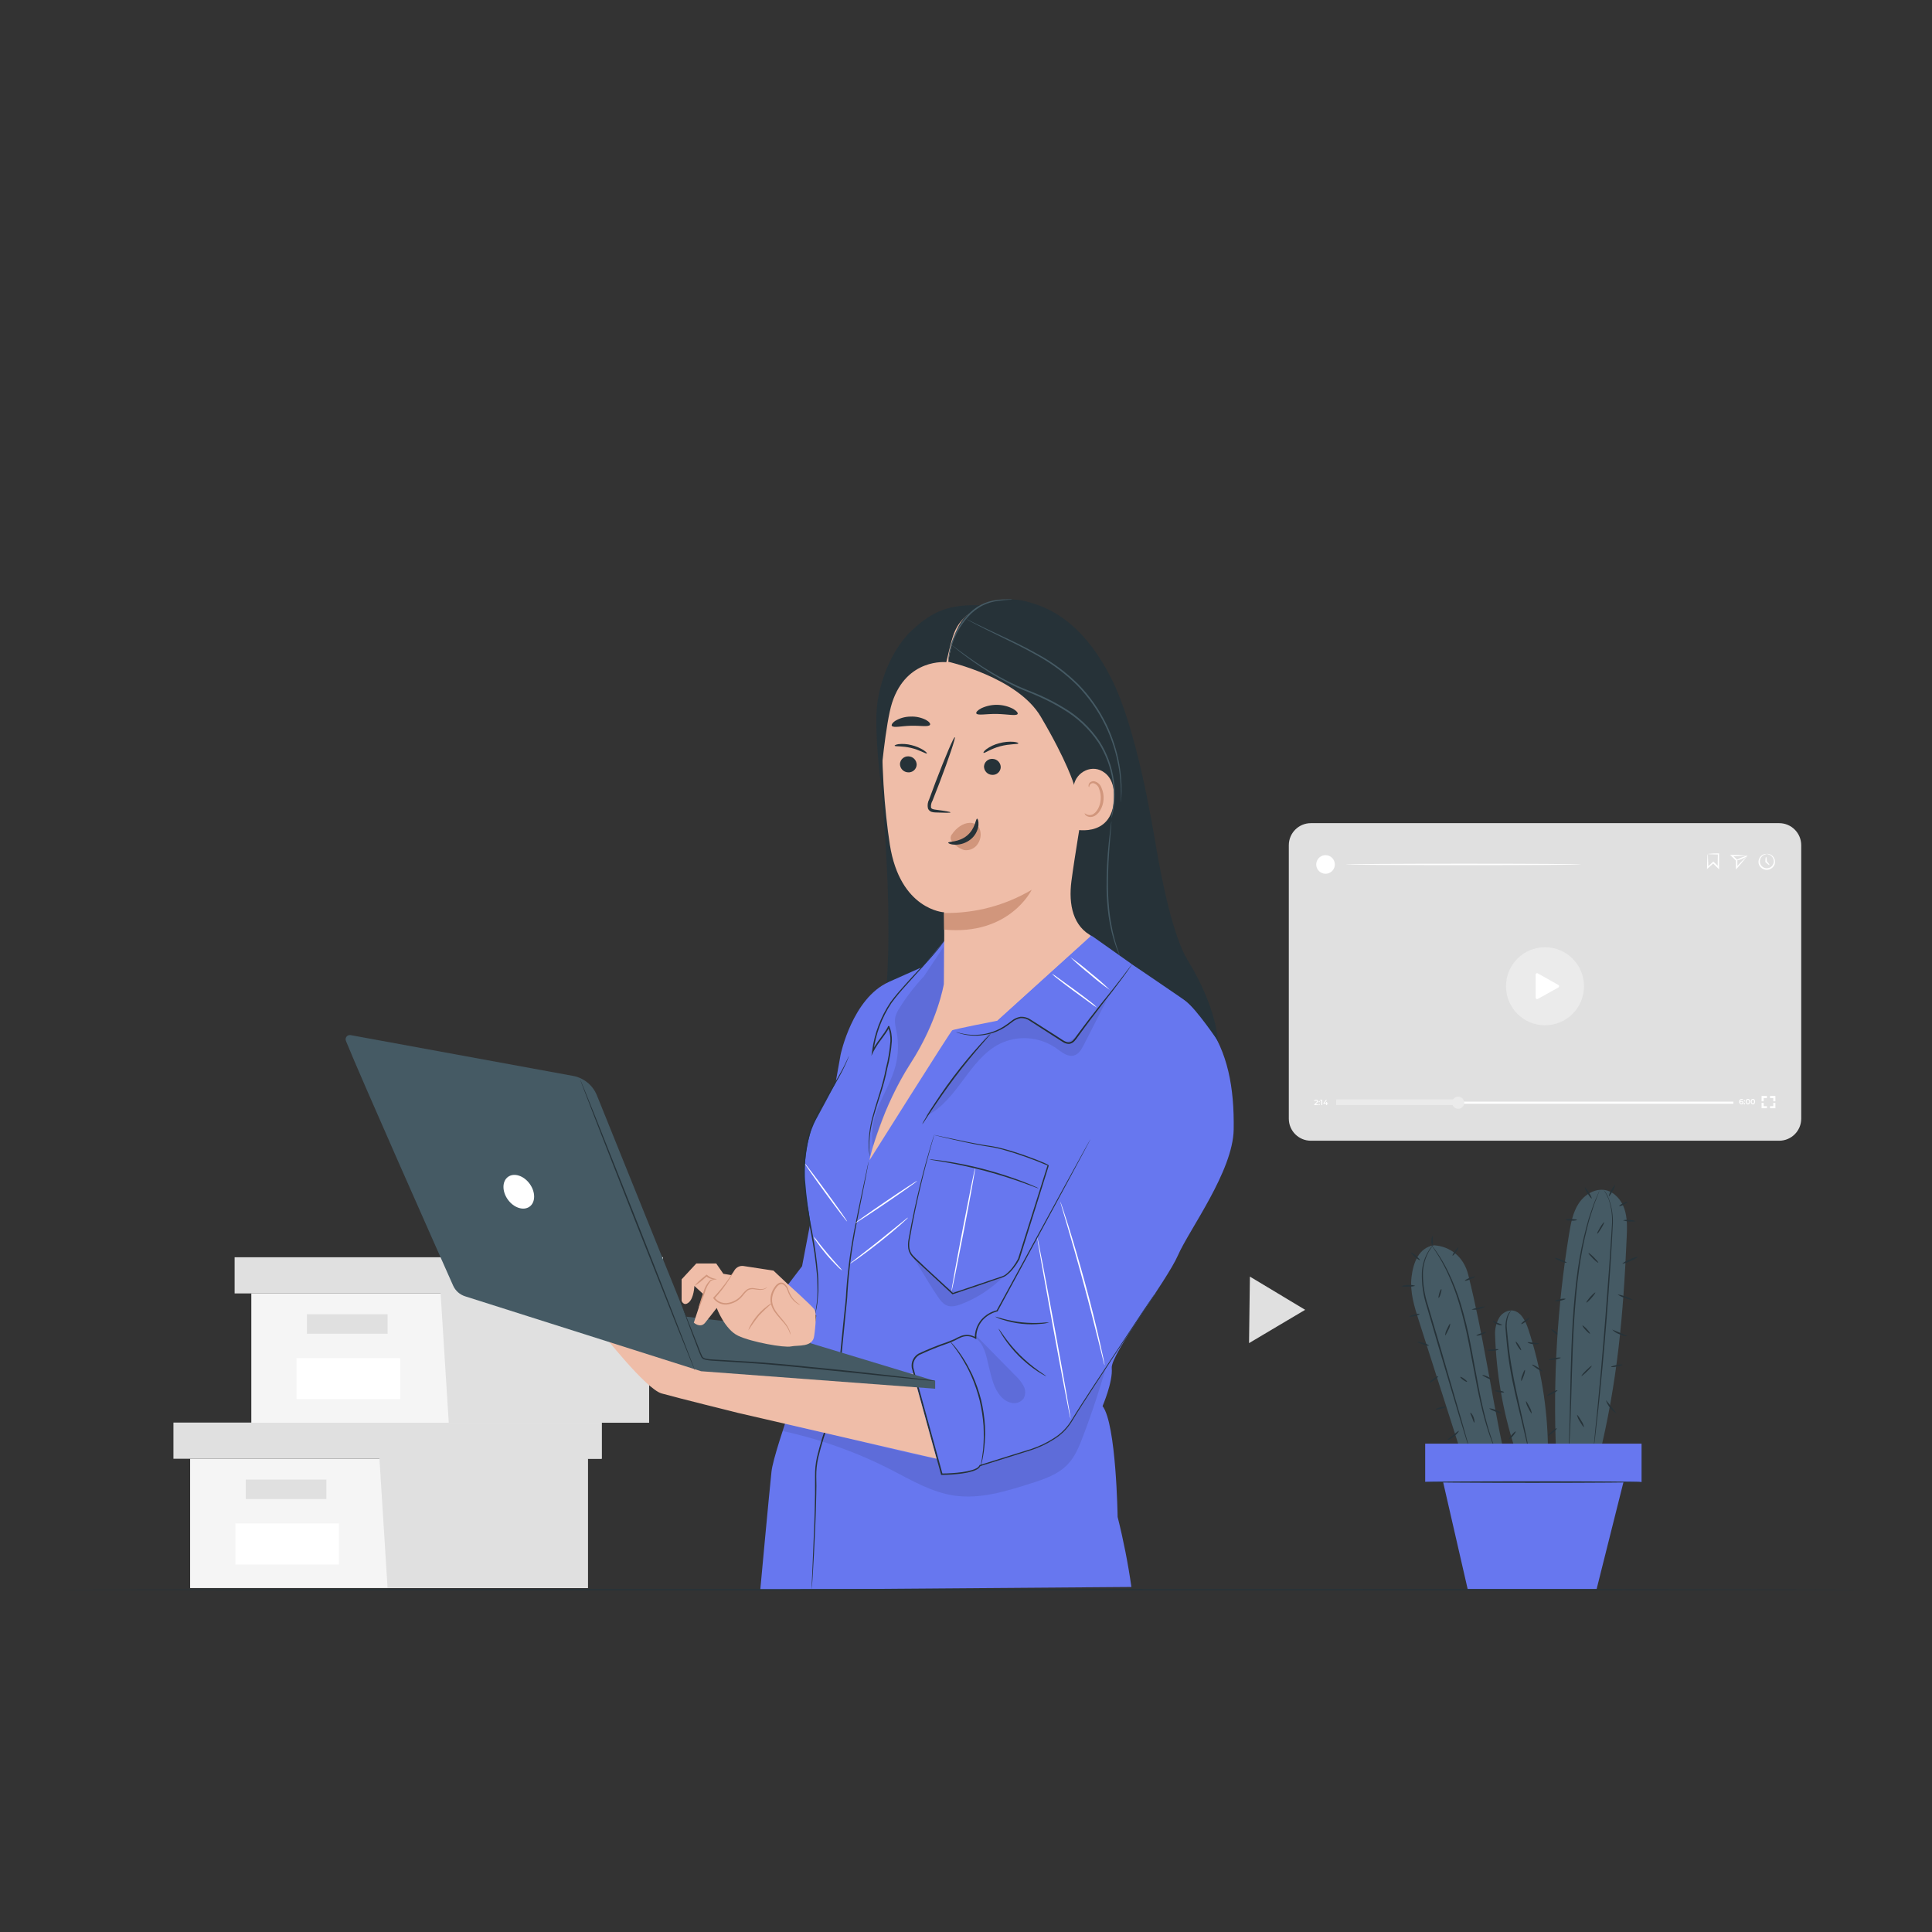 <svg width="240" height="240" viewBox="0 0 240 240" fill="none" xmlns="http://www.w3.org/2000/svg">
<rect x="0" y="0" width="240" height="240" fill="#333333" stroke="none"/>
<g clip-path="url(#clip0)">
<path d="M158.699 160.646L162.133 162.71L158.646 164.777L155.16 166.848L155.212 162.717L155.267 158.586L158.699 160.646Z" fill="#E0E0E0"/>
<path d="M23.619 181.21V197.273H47.109H73.021V181.21H23.619Z" fill="#F5F5F5"/>
<path d="M21.545 176.717V181.21H74.747V176.717H47.109H21.545Z" fill="#E0E0E0"/>
<path d="M48.146 197.273H73.021V181.21H74.747V176.717H47.109V180.792L48.146 197.273Z" fill="#E0E0E0"/>
<path d="M40.546 183.799H30.527V186.217H40.546V183.799Z" fill="#E0E0E0"/>
<path d="M42.105 189.242H29.239V194.347H42.105V189.242Z" fill="white"/>
<path d="M31.219 160.674V176.738H54.709H80.621V160.674H31.219Z" fill="#F5F5F5"/>
<path d="M29.145 156.182V160.674H82.347V156.182H54.709H29.145Z" fill="#E0E0E0"/>
<path d="M55.746 176.738H80.621V160.674H82.347V156.182H54.709V160.26L55.746 176.738Z" fill="#E0E0E0"/>
<path d="M48.146 163.263H38.127V165.682H48.146V163.263Z" fill="#E0E0E0"/>
<path d="M49.705 168.706H36.84V173.811H49.705V168.706Z" fill="white"/>
<path d="M221.015 102.255H162.84C161.327 102.255 160.101 103.482 160.101 104.994V138.966C160.101 140.479 161.327 141.705 162.84 141.705H221.015C222.528 141.705 223.754 140.479 223.754 138.966V104.994C223.754 103.482 222.528 102.255 221.015 102.255Z" fill="#E0E0E0"/>
<path d="M191.926 127.364C194.603 127.364 196.773 125.193 196.773 122.516C196.773 119.839 194.603 117.668 191.926 117.668C189.248 117.668 187.078 119.839 187.078 122.516C187.078 125.193 189.248 127.364 191.926 127.364Z" fill="#EBEBEB"/>
<path d="M190.76 123.932V121.072C190.76 121.04 190.768 121.009 190.784 120.981C190.8 120.954 190.823 120.931 190.851 120.915C190.878 120.899 190.909 120.891 190.941 120.891C190.973 120.891 191.004 120.899 191.031 120.915L193.586 122.356C193.614 122.372 193.638 122.395 193.654 122.422C193.67 122.45 193.679 122.482 193.679 122.514C193.679 122.547 193.67 122.578 193.654 122.606C193.638 122.634 193.614 122.657 193.586 122.673L191.028 124.092C191 124.108 190.969 124.115 190.938 124.115C190.906 124.114 190.875 124.105 190.848 124.089C190.821 124.073 190.799 124.05 190.783 124.023C190.768 123.995 190.76 123.964 190.76 123.932V123.932Z" fill="white"/>
<path d="M163.741 137.174V137.275H163.261V137.195L163.519 136.948C163.54 136.932 163.558 136.912 163.571 136.888C163.584 136.865 163.591 136.839 163.592 136.812C163.592 136.753 163.553 136.721 163.473 136.721C163.444 136.72 163.415 136.725 163.389 136.736C163.362 136.748 163.339 136.765 163.32 136.788L163.237 136.721C163.267 136.686 163.305 136.657 163.348 136.638C163.39 136.62 163.437 136.611 163.484 136.614C163.623 136.614 163.713 136.687 163.713 136.801C163.713 136.842 163.703 136.881 163.684 136.917C163.665 136.953 163.638 136.983 163.606 137.007L163.432 137.174H163.741Z" fill="white"/>
<path d="M163.804 136.85C163.804 136.835 163.808 136.82 163.817 136.808C163.825 136.795 163.837 136.785 163.851 136.779C163.865 136.774 163.881 136.772 163.895 136.775C163.91 136.778 163.924 136.785 163.935 136.796C163.945 136.807 163.953 136.82 163.956 136.835C163.959 136.85 163.957 136.865 163.951 136.879C163.945 136.893 163.936 136.905 163.923 136.914C163.91 136.922 163.896 136.927 163.881 136.927C163.86 136.927 163.841 136.919 163.826 136.904C163.812 136.89 163.804 136.87 163.804 136.85V136.85ZM163.804 137.198C163.804 137.178 163.812 137.158 163.826 137.144C163.841 137.13 163.86 137.122 163.881 137.122C163.901 137.122 163.92 137.13 163.935 137.144C163.949 137.158 163.957 137.178 163.957 137.198C163.957 137.218 163.949 137.238 163.935 137.252C163.92 137.267 163.901 137.275 163.881 137.275C163.86 137.275 163.841 137.267 163.826 137.252C163.812 137.238 163.804 137.218 163.804 137.198V137.198Z" fill="white"/>
<path d="M164.26 136.624V137.275H164.138V136.725H164.002V136.624H164.26Z" fill="white"/>
<path d="M164.966 137.125H164.851V137.275H164.74V137.125H164.392V137.052L164.712 136.634H164.841L164.542 137.035H164.74V136.902H164.851V137.035H164.966V137.125Z" fill="white"/>
<path d="M215.325 136.85H166.028V137.111H215.325V136.85Z" fill="white"/>
<path d="M181.399 136.575H165.993V137.271H181.399V136.575Z" fill="#EBEBEB"/>
<path d="M181.893 136.979C181.894 137.128 181.85 137.274 181.768 137.398C181.685 137.522 181.568 137.619 181.431 137.676C181.293 137.734 181.142 137.749 180.995 137.72C180.849 137.691 180.715 137.619 180.61 137.514C180.504 137.409 180.433 137.274 180.404 137.128C180.375 136.982 180.39 136.831 180.447 136.693C180.505 136.556 180.602 136.438 180.726 136.356C180.85 136.274 180.996 136.23 181.145 136.231C181.343 136.232 181.533 136.311 181.673 136.451C181.813 136.591 181.892 136.781 181.893 136.979V136.979Z" fill="#EBEBEB"/>
<path d="M216.568 136.972C216.567 137.002 216.561 137.031 216.548 137.059C216.536 137.086 216.518 137.11 216.496 137.13C216.474 137.15 216.448 137.165 216.419 137.175C216.391 137.184 216.361 137.187 216.331 137.184C216.154 137.184 216.049 137.069 216.049 136.861C216.044 136.816 216.048 136.771 216.061 136.729C216.075 136.686 216.097 136.647 216.127 136.614C216.157 136.581 216.194 136.555 216.236 136.537C216.277 136.52 216.321 136.511 216.366 136.513C216.425 136.51 216.485 136.525 216.536 136.554L216.495 136.648C216.457 136.626 216.413 136.615 216.369 136.617C216.247 136.617 216.171 136.69 216.171 136.84C216.193 136.817 216.221 136.799 216.251 136.787C216.281 136.776 216.313 136.771 216.345 136.774C216.373 136.771 216.401 136.774 216.428 136.782C216.455 136.791 216.479 136.805 216.5 136.824C216.521 136.842 216.538 136.865 216.549 136.891C216.561 136.916 216.567 136.944 216.568 136.972V136.972ZM216.449 136.972C216.449 136.902 216.401 136.861 216.321 136.861C216.241 136.861 216.188 136.906 216.188 136.972C216.188 137.038 216.237 137.08 216.324 137.08C216.339 137.082 216.354 137.081 216.369 137.077C216.383 137.073 216.397 137.066 216.408 137.056C216.42 137.047 216.43 137.035 216.437 137.022C216.444 137.009 216.448 136.994 216.449 136.979V136.972Z" fill="white"/>
<path d="M216.627 136.749C216.626 136.739 216.628 136.729 216.632 136.719C216.635 136.71 216.641 136.701 216.648 136.694C216.655 136.687 216.664 136.681 216.673 136.678C216.683 136.674 216.693 136.672 216.703 136.673C216.724 136.673 216.743 136.681 216.758 136.695C216.772 136.709 216.78 136.729 216.78 136.749C216.78 136.77 216.772 136.789 216.758 136.803C216.743 136.818 216.724 136.826 216.703 136.826C216.693 136.826 216.683 136.825 216.673 136.821C216.664 136.817 216.655 136.812 216.648 136.804C216.641 136.797 216.635 136.789 216.632 136.779C216.628 136.77 216.626 136.759 216.627 136.749ZM216.627 137.097C216.626 137.087 216.627 137.076 216.63 137.067C216.634 137.057 216.639 137.048 216.647 137.041C216.654 137.033 216.663 137.028 216.673 137.024C216.683 137.021 216.693 137.02 216.703 137.021C216.713 137.02 216.723 137.022 216.733 137.025C216.742 137.029 216.751 137.035 216.758 137.042C216.765 137.049 216.77 137.058 216.773 137.068C216.776 137.077 216.777 137.087 216.776 137.097C216.779 137.108 216.779 137.12 216.776 137.131C216.773 137.142 216.768 137.153 216.761 137.162C216.754 137.17 216.745 137.178 216.735 137.183C216.724 137.187 216.713 137.19 216.702 137.19C216.69 137.19 216.679 137.187 216.669 137.183C216.658 137.178 216.649 137.17 216.642 137.162C216.635 137.153 216.63 137.142 216.627 137.131C216.624 137.12 216.624 137.108 216.627 137.097V137.097Z" fill="white"/>
<path d="M216.857 136.85C216.857 136.634 216.971 136.502 217.128 136.502C217.285 136.502 217.399 136.624 217.399 136.85C217.399 137.076 217.281 137.198 217.128 137.198C216.975 137.198 216.857 137.052 216.857 136.85ZM217.278 136.85C217.278 136.69 217.215 136.621 217.128 136.621C217.041 136.621 216.978 136.69 216.978 136.85C216.978 137.01 217.037 137.076 217.128 137.076C217.218 137.076 217.288 137.007 217.288 136.85H217.278Z" fill="white"/>
<path d="M217.479 136.85C217.479 136.634 217.598 136.502 217.751 136.502C217.904 136.502 218.022 136.624 218.022 136.85C218.022 137.076 217.907 137.198 217.751 137.198C217.594 137.198 217.479 137.052 217.479 136.85ZM217.9 136.85C217.9 136.69 217.841 136.621 217.751 136.621C217.66 136.621 217.601 136.69 217.601 136.85C217.601 137.01 217.664 137.076 217.751 137.076C217.838 137.076 217.9 137.007 217.9 136.85Z" fill="white"/>
<path d="M219.091 136.808H218.83V136.144H219.494V136.405H219.091V136.808Z" fill="white"/>
<path d="M219.494 137.671H218.83V137.007H219.091V137.41H219.494V137.671Z" fill="white"/>
<path d="M220.545 137.671H219.881V137.41H220.284V137.007H220.545V137.671Z" fill="white"/>
<path d="M220.545 136.808H220.284V136.405H219.881V136.144H220.545V136.808Z" fill="white"/>
<path d="M212.138 106.08C212.582 106.025 213.03 106 213.477 106.007H213.55V106.08C213.55 106.588 213.55 107.162 213.55 107.782V108.001L213.394 107.844C213.338 107.789 213.276 107.73 213.216 107.667C213.06 107.51 212.91 107.357 212.761 107.211H212.882L212.186 107.837L212.054 107.956V107.778C212.054 107.253 212.082 106.814 212.096 106.518C212.093 106.37 212.105 106.222 212.134 106.077C212.161 106.24 212.174 106.405 212.172 106.571C212.19 106.87 212.207 107.288 212.214 107.778L212.082 107.719L212.778 107.079L212.841 107.023L212.9 107.082L213.359 107.535L213.537 107.716L213.383 107.778C213.383 107.159 213.383 106.585 213.401 106.077L213.47 106.15C212.701 106.143 212.162 106.104 212.138 106.08Z" fill="white"/>
<path d="M217.069 106.303C217.069 106.303 216.964 106.442 216.745 106.717C216.526 106.992 216.195 107.395 215.792 107.851L215.642 108.018V107.792C215.642 107.524 215.642 107.242 215.642 106.947V106.866L215.67 106.929L215.075 106.351L214.922 106.202H215.134C215.725 106.202 216.23 106.24 216.568 106.261C216.737 106.262 216.905 106.275 217.072 106.299C217.072 106.299 216.836 106.299 216.488 106.331C216.14 106.362 215.673 106.372 215.134 106.372L215.193 106.226L215.795 106.797L215.823 106.821V106.943C215.823 107.239 215.823 107.521 215.823 107.789L215.67 107.73C216.046 107.319 216.387 106.981 216.644 106.724C216.902 106.466 217.051 106.31 217.069 106.303Z" fill="white"/>
<path d="M217.069 106.303C217.09 106.348 216.804 106.512 216.432 106.668C216.218 106.787 215.98 106.855 215.736 106.867C215.715 106.818 216 106.654 216.369 106.519C216.738 106.383 217.048 106.254 217.069 106.303Z" fill="white"/>
<path d="M219.473 106.08C219.473 106.08 219.557 106.049 219.714 106.08C219.937 106.126 220.137 106.249 220.277 106.428C220.385 106.562 220.456 106.721 220.485 106.891C220.513 107.06 220.498 107.234 220.441 107.396C220.363 107.589 220.23 107.755 220.057 107.872C219.884 107.989 219.68 108.051 219.472 108.051C219.263 108.051 219.059 107.989 218.887 107.872C218.714 107.755 218.58 107.589 218.503 107.396C218.447 107.233 218.434 107.058 218.465 106.889C218.496 106.719 218.57 106.561 218.68 106.428C218.822 106.248 219.023 106.125 219.247 106.08C219.4 106.056 219.487 106.08 219.487 106.08C219.414 106.105 219.34 106.126 219.265 106.143C219.07 106.204 218.901 106.326 218.781 106.491C218.697 106.609 218.643 106.747 218.624 106.891C218.605 107.036 218.622 107.183 218.673 107.319C218.719 107.433 218.789 107.535 218.877 107.62C218.966 107.705 219.071 107.77 219.187 107.811C219.302 107.853 219.425 107.869 219.547 107.859C219.67 107.85 219.788 107.814 219.896 107.756C220.004 107.697 220.098 107.616 220.172 107.518C220.246 107.421 220.299 107.309 220.327 107.189C220.354 107.07 220.357 106.946 220.333 106.825C220.31 106.705 220.261 106.591 220.19 106.491C220.071 106.327 219.903 106.205 219.71 106.143C219.63 106.127 219.551 106.106 219.473 106.08Z" fill="white"/>
<path d="M219.797 107.444C219.759 107.479 219.55 107.326 219.327 107.096L219.299 107.068V107.03C219.299 106.71 219.341 106.452 219.39 106.452C219.439 106.452 219.48 106.71 219.48 107.03L219.456 106.967C219.679 107.197 219.832 107.409 219.797 107.444Z" fill="white"/>
<path d="M196.408 107.382C196.408 107.43 189.866 107.472 181.792 107.472C173.718 107.472 167.176 107.43 167.176 107.382C167.176 107.333 173.715 107.291 181.792 107.291C189.869 107.291 196.408 107.329 196.408 107.382Z" fill="white"/>
<path d="M165.819 107.382C165.82 107.61 165.752 107.834 165.626 108.025C165.499 108.215 165.318 108.364 165.107 108.452C164.896 108.54 164.663 108.563 164.439 108.518C164.214 108.474 164.008 108.364 163.847 108.202C163.685 108.04 163.575 107.834 163.53 107.61C163.486 107.385 163.509 107.152 163.597 106.941C163.685 106.73 163.833 106.55 164.024 106.423C164.214 106.296 164.438 106.229 164.667 106.23C164.972 106.23 165.265 106.351 165.481 106.567C165.697 106.783 165.819 107.076 165.819 107.382V107.382Z" fill="white"/>
<path d="M193.805 165.988C193.774 166.026 193.502 165.863 193.199 165.64C192.897 165.417 192.674 165.167 192.709 165.125C192.744 165.083 193.012 165.247 193.318 165.491C193.624 165.734 193.84 165.936 193.805 165.988Z" fill="#263238"/>
<path d="M202.077 153.624C202.129 152.468 202.16 151.282 201.795 150.185C201.43 149.089 200.584 148.08 199.453 147.847C198.162 147.579 196.836 148.393 196.112 149.496C195.388 150.6 195.141 151.932 194.925 153.241C193.452 162.222 192.909 171.331 193.304 180.423L198.593 181.164C200.932 171.678 201.656 163.382 202.077 153.624Z" fill="#455A64"/>
<path d="M198.719 147.805C198.719 147.805 198.719 147.833 198.694 147.889L198.607 148.129C198.52 148.352 198.406 148.658 198.259 149.041C198.186 149.242 198.085 149.458 198.009 149.702C197.932 149.945 197.842 150.217 197.751 150.502C197.661 150.788 197.56 151.097 197.456 151.424C197.351 151.751 197.278 152.12 197.181 152.468C196.742 154.188 196.401 155.93 196.161 157.688C195.876 159.675 195.688 161.864 195.538 164.192C195.27 168.824 195.228 173.032 195.107 176.073C195.051 177.594 194.999 178.822 194.939 179.672C194.912 180.086 194.891 180.413 194.873 180.649C194.873 180.754 194.873 180.837 194.852 180.903C194.856 180.932 194.856 180.962 194.852 180.99C194.85 180.961 194.85 180.932 194.852 180.903C194.852 180.834 194.852 180.75 194.852 180.649C194.852 180.417 194.863 180.09 194.884 179.668C194.922 178.819 194.953 177.58 194.992 176.07C195.075 173.028 195.096 168.821 195.368 164.182C195.517 161.864 195.716 159.658 196.004 157.664C196.254 155.896 196.61 154.145 197.069 152.42L197.358 151.376L197.668 150.457C197.765 150.172 197.856 149.904 197.943 149.657C198.03 149.409 198.127 149.197 198.207 149.002L198.593 148.101L198.698 147.868C198.701 147.84 198.715 147.802 198.719 147.805Z" fill="#263238"/>
<path d="M199.209 147.809C199.485 148.134 199.703 148.503 199.853 148.901C200.259 149.993 200.424 151.16 200.337 152.322C200.198 155.245 199.933 159.282 199.589 163.716C199.244 168.149 198.851 172.179 198.545 175.085C198.388 176.54 198.252 177.712 198.155 178.523C198.103 178.916 198.065 179.219 198.033 179.456C198.033 179.553 198.009 179.633 197.998 179.699C198.001 179.727 198.001 179.755 197.998 179.783C197.995 179.754 197.995 179.725 197.998 179.696C197.998 179.63 197.998 179.55 197.998 179.452C198.019 179.223 198.051 178.909 198.085 178.516C198.165 177.685 198.277 176.515 198.433 175.071C198.712 172.165 199.077 168.146 199.425 163.702C199.773 159.258 200.059 155.232 200.233 152.319C200.329 151.172 200.187 150.018 199.815 148.929C199.647 148.539 199.444 148.164 199.209 147.809Z" fill="#263238"/>
<path d="M202.874 161.492C202.527 161.467 202.188 161.38 201.872 161.234C201.535 161.147 201.218 160.998 200.936 160.796C201.618 160.909 202.275 161.145 202.874 161.492V161.492Z" fill="#263238"/>
<path d="M203.511 156.105C203.225 156.334 202.903 156.513 202.557 156.634C202.232 156.811 201.879 156.928 201.513 156.982C201.799 156.752 202.121 156.572 202.467 156.449C202.792 156.275 203.145 156.159 203.511 156.105Z" fill="#263238"/>
<path d="M203.18 151.706C202.658 151.794 202.123 151.757 201.618 151.598C201.874 151.524 202.144 151.51 202.408 151.557C202.673 151.545 202.938 151.596 203.18 151.706Z" fill="#263238"/>
<path d="M197.723 148.884C197.682 148.912 197.449 148.623 197.208 148.24C197.039 148.021 196.92 147.766 196.86 147.496C196.906 147.468 197.135 147.756 197.379 148.139C197.623 148.522 197.769 148.86 197.723 148.884Z" fill="#263238"/>
<path d="M195.921 151.546C195.682 151.633 195.425 151.66 195.173 151.626C194.918 151.65 194.661 151.611 194.424 151.515C194.665 151.428 194.923 151.4 195.176 151.435C195.59 151.445 195.924 151.494 195.921 151.546Z" fill="#263238"/>
<path d="M194.626 156.867C194.35 156.855 194.08 156.782 193.836 156.651C193.419 156.484 193.099 156.303 193.116 156.258C193.393 156.269 193.663 156.344 193.906 156.477C194.32 156.644 194.647 156.818 194.626 156.867Z" fill="#263238"/>
<path d="M194.49 161.342C194.49 161.395 194.198 161.503 193.815 161.583C193.591 161.657 193.352 161.675 193.119 161.635C193.119 161.583 193.408 161.478 193.791 161.398C194.016 161.321 194.256 161.302 194.49 161.342Z" fill="#263238"/>
<path d="M193.878 168.664C193.878 168.716 193.568 168.817 193.165 168.887C192.761 168.957 192.427 168.977 192.416 168.925C192.406 168.873 192.73 168.776 193.133 168.703C193.537 168.63 193.871 168.612 193.878 168.664Z" fill="#263238"/>
<path d="M193.474 172.705C193.499 172.75 193.234 172.941 192.879 173.126C192.524 173.31 192.222 173.428 192.183 173.383C192.145 173.338 192.423 173.147 192.778 172.959C193.133 172.771 193.45 172.659 193.474 172.705Z" fill="#263238"/>
<path d="M196.773 177.291C196.728 177.319 196.498 176.995 196.255 176.574C196.084 176.331 195.965 176.055 195.907 175.764C195.952 175.739 196.185 176.059 196.425 176.48C196.598 176.723 196.716 176.999 196.773 177.291V177.291Z" fill="#263238"/>
<path d="M197.727 169.67C197.765 169.708 197.504 170.018 197.149 170.366C196.794 170.714 196.474 170.968 196.453 170.93C196.432 170.892 196.676 170.582 197.031 170.234C197.386 169.886 197.692 169.632 197.727 169.67Z" fill="#263238"/>
<path d="M197.515 165.672C197.476 165.706 197.236 165.508 196.979 165.23C196.721 164.951 196.544 164.697 196.582 164.662C196.62 164.628 196.86 164.822 197.118 165.101C197.375 165.379 197.553 165.637 197.515 165.672Z" fill="#263238"/>
<path d="M198.172 160.559C198.211 160.594 197.995 160.907 197.689 161.255C197.382 161.603 197.104 161.844 197.066 161.809C197.027 161.774 197.243 161.461 197.549 161.113C197.856 160.765 198.148 160.525 198.172 160.559Z" fill="#263238"/>
<path d="M198.538 156.853C198.503 156.888 198.19 156.651 197.866 156.324C197.542 155.997 197.292 155.698 197.327 155.66C197.362 155.621 197.675 155.861 197.998 156.188C198.322 156.516 198.576 156.815 198.538 156.853Z" fill="#263238"/>
<path d="M199.262 151.838C199.307 151.866 199.157 152.186 198.914 152.59C198.67 152.994 198.461 153.286 198.416 153.244C198.371 153.203 198.52 152.896 198.764 152.493C199.008 152.089 199.22 151.811 199.262 151.838Z" fill="#263238"/>
<path d="M200.626 147.193C200.585 147.463 200.483 147.72 200.327 147.944C200.114 148.334 199.909 148.64 199.86 148.606C199.903 148.336 200.005 148.079 200.159 147.854C200.372 147.464 200.584 147.168 200.626 147.193Z" fill="#263238"/>
<path d="M202.171 149.305C202.192 149.35 201.983 149.5 201.698 149.653C201.412 149.806 201.165 149.858 201.144 149.813C201.123 149.768 201.332 149.618 201.618 149.483C201.903 149.347 202.147 149.256 202.171 149.305Z" fill="#263238"/>
<path d="M202.209 165.988C201.846 165.994 201.487 165.908 201.165 165.738C200.823 165.625 200.516 165.427 200.271 165.163C200.921 165.422 201.565 165.697 202.202 165.988H202.209Z" fill="#263238"/>
<path d="M201.576 169.52C201.576 169.573 201.266 169.677 200.88 169.753C200.493 169.83 200.142 169.854 200.132 169.802C200.121 169.75 200.441 169.646 200.828 169.569C201.07 169.494 201.326 169.477 201.576 169.52V169.52Z" fill="#263238"/>
<path d="M200.8 175.579C200.179 175.205 199.714 174.619 199.491 173.93C199.732 174.185 199.95 174.461 200.142 174.754C200.385 175.01 200.605 175.286 200.8 175.579V175.579Z" fill="#263238"/>
<path d="M192.302 178.353C192.267 178.311 192.483 178.071 192.778 177.817C193.074 177.563 193.349 177.385 193.384 177.427C193.419 177.469 193.203 177.705 192.904 177.959C192.604 178.213 192.333 178.391 192.302 178.353Z" fill="#263238"/>
<path d="M189.855 165.129C189.507 164.053 188.867 162.8 187.739 162.783C187.404 162.801 187.079 162.909 186.8 163.096C186.521 163.283 186.297 163.541 186.153 163.844C185.843 164.445 185.696 165.115 185.724 165.79C185.868 170.576 186.688 175.317 188.16 179.873H192.291C192.239 174.863 191.417 169.89 189.855 165.129V165.129Z" fill="#455A64"/>
<path d="M182.391 158.364C181.813 156.053 180.09 154.807 178.093 154.692C176.266 155.012 175.559 156.808 175.344 158.649C175.128 160.49 175.692 162.32 176.262 164.085C178.072 169.75 179.883 175.416 181.695 181.081L186.831 180.521C185.206 172.931 184.273 165.894 182.391 158.364Z" fill="#455A64"/>
<path d="M187.739 162.783C187.607 162.968 187.491 163.164 187.391 163.368C187.182 163.951 187.116 164.577 187.2 165.191C187.28 165.978 187.367 166.931 187.499 167.958C187.631 168.984 187.823 170.133 188.053 171.316C188.519 173.689 189.048 175.819 189.378 177.368C189.549 178.144 189.678 178.76 189.758 179.209C189.792 179.411 189.82 179.578 189.845 179.713C189.853 179.772 189.853 179.832 189.845 179.891C189.845 179.891 189.817 179.835 189.789 179.72C189.761 179.605 189.716 179.424 189.667 179.226C189.559 178.767 189.41 178.147 189.232 177.399C188.884 175.857 188.32 173.735 187.84 171.354C187.607 170.164 187.426 169.023 187.301 167.979C187.235 167.457 187.189 166.963 187.148 166.496C187.106 166.03 187.061 165.602 187.036 165.202C186.964 164.568 187.054 163.926 187.297 163.336C187.402 163.122 187.553 162.933 187.739 162.783V162.783Z" fill="#263238"/>
<path d="M178.166 154.546C177.939 154.807 177.732 155.085 177.546 155.378C177.072 156.198 176.803 157.121 176.763 158.068C176.741 159.472 176.956 160.87 177.4 162.202C177.849 163.73 178.347 165.407 178.865 167.168C179.888 170.69 180.818 173.874 181.493 176.216L182.269 178.958C182.352 179.271 182.422 179.518 182.471 179.71C182.499 179.796 182.519 179.884 182.53 179.974C182.491 179.893 182.46 179.808 182.436 179.72C182.377 179.532 182.297 179.289 182.199 178.979L181.364 176.254C180.668 173.926 179.728 170.745 178.684 167.234L177.233 162.261C176.791 160.909 176.587 159.49 176.631 158.068C176.683 157.105 176.976 156.17 177.484 155.35C177.664 155.045 177.895 154.773 178.166 154.546V154.546Z" fill="#263238"/>
<path d="M185.71 179.971C185.665 179.893 185.627 179.811 185.596 179.727C185.529 179.56 185.418 179.323 185.303 179.003C185.06 178.373 184.743 177.444 184.419 176.275C184.096 175.106 183.772 173.703 183.462 172.134C183.153 170.564 182.836 168.835 182.488 167.025C182.14 165.216 181.733 163.507 181.273 161.979C180.874 160.624 180.372 159.302 179.774 158.022C179.368 157.16 178.903 156.326 178.382 155.527C178.208 155.238 178.034 155.03 177.95 154.88C177.895 154.808 177.847 154.731 177.807 154.65C177.871 154.715 177.929 154.785 177.981 154.859C178.086 155.002 178.256 155.207 178.444 155.485C178.989 156.272 179.472 157.101 179.888 157.963C180.512 159.241 181.032 160.566 181.444 161.927C181.943 163.589 182.356 165.275 182.679 166.98C183.027 168.793 183.341 170.519 183.633 172.092C183.925 173.665 184.242 175.067 184.548 176.233C184.854 177.399 185.15 178.321 185.373 178.972C185.477 179.292 185.575 179.536 185.63 179.706C185.666 179.791 185.693 179.88 185.71 179.971V179.971Z" fill="#263238"/>
<path d="M176.353 163.236C176.353 163.288 176.085 163.399 175.73 163.486C175.375 163.573 175.072 163.601 175.062 163.549C175.051 163.497 175.326 163.389 175.685 163.302C176.043 163.215 176.342 163.187 176.353 163.236Z" fill="#263238"/>
<path d="M175.81 159.731C175.528 159.81 175.235 159.842 174.943 159.825C174.653 159.866 174.357 159.857 174.07 159.797C174.341 159.673 174.639 159.617 174.936 159.634C175.231 159.593 175.531 159.626 175.81 159.731Z" fill="#263238"/>
<path d="M176.388 156.54C176.353 156.578 176.074 156.397 175.765 156.133C175.455 155.868 175.229 155.625 175.264 155.586C175.298 155.548 175.577 155.726 175.886 155.99C176.196 156.255 176.422 156.488 176.388 156.54Z" fill="#263238"/>
<path d="M177.964 153.565C178.016 153.565 178.002 153.826 177.995 154.128C177.988 154.431 177.995 154.682 177.933 154.689C177.87 154.696 177.797 154.445 177.807 154.121C177.818 153.798 177.905 153.554 177.964 153.565Z" fill="#263238"/>
<path d="M181.155 154.96C181.2 154.991 181.075 155.245 180.877 155.527C180.678 155.809 180.484 156.015 180.442 155.983C180.4 155.952 180.525 155.701 180.72 155.419C180.915 155.138 181.113 154.932 181.155 154.96Z" fill="#263238"/>
<path d="M183.233 158.572C183.254 158.621 182.989 158.774 182.641 158.92C182.293 159.066 181.994 159.136 181.973 159.087C181.952 159.039 182.22 158.886 182.568 158.739C182.916 158.593 183.215 158.524 183.233 158.572Z" fill="#263238"/>
<path d="M184.496 162.285C183.997 162.626 183.388 162.764 182.791 162.672C183.063 162.564 183.349 162.491 183.64 162.456C183.917 162.362 184.204 162.305 184.496 162.285V162.285Z" fill="#263238"/>
<path d="M178.709 161.231C178.657 161.214 178.709 160.96 178.789 160.657C178.869 160.354 178.998 160.124 179.05 160.142C179.102 160.159 179.05 160.413 178.966 160.713C178.883 161.012 178.757 161.245 178.709 161.231Z" fill="#263238"/>
<path d="M179.516 165.894C179.532 165.622 179.611 165.358 179.746 165.122C179.923 164.715 180.094 164.405 180.153 164.426C180.136 164.697 180.056 164.96 179.92 165.195C179.742 165.588 179.561 165.915 179.516 165.894Z" fill="#263238"/>
<path d="M177.519 167.168C177.264 167.166 177.013 167.111 176.781 167.008C176.388 166.883 176.067 166.771 176.085 166.719C176.102 166.667 176.433 166.702 176.84 166.827C177.247 166.952 177.539 167.123 177.519 167.168Z" fill="#263238"/>
<path d="M178.66 170.972C178.691 171.013 178.469 171.222 178.169 171.438C177.87 171.654 177.599 171.786 177.567 171.751C177.536 171.716 177.755 171.5 178.058 171.285C178.361 171.069 178.639 170.93 178.66 170.972Z" fill="#263238"/>
<path d="M179.593 174.761C179.593 174.813 179.332 174.921 178.984 175.005C178.636 175.088 178.343 175.12 178.333 175.067C178.322 175.015 178.59 174.907 178.938 174.824C179.286 174.74 179.579 174.709 179.593 174.761Z" fill="#263238"/>
<path d="M184.597 165.452C184.621 165.494 184.388 165.682 184.051 165.8C183.713 165.919 183.414 165.943 183.407 165.894C183.4 165.845 183.661 165.745 183.984 165.623C184.308 165.501 184.576 165.407 184.597 165.452Z" fill="#263238"/>
<path d="M185.31 171.347C185.289 171.396 185.011 171.313 184.691 171.159C184.371 171.006 184.131 170.85 184.151 170.811C184.172 170.773 184.451 170.846 184.771 170.996C185.091 171.146 185.335 171.302 185.31 171.347Z" fill="#263238"/>
<path d="M186.574 175.569C186.288 175.555 186.009 175.48 185.756 175.349C185.324 175.179 184.987 175.001 185.008 174.953C185.293 174.967 185.571 175.042 185.825 175.172C186.1 175.249 186.356 175.384 186.574 175.569V175.569Z" fill="#263238"/>
<path d="M179.794 178.875C179.77 178.826 180.104 178.6 180.49 178.293C180.877 177.987 181.187 177.712 181.221 177.751C181.256 177.789 181.012 178.123 180.609 178.447C180.382 178.661 180.1 178.809 179.794 178.875V178.875Z" fill="#263238"/>
<path d="M183.132 176.724C183.076 176.724 183.003 176.446 182.874 176.118C182.746 175.791 182.613 175.527 182.655 175.496C182.697 175.464 182.916 175.694 183.052 176.049C183.188 176.404 183.184 176.724 183.132 176.724Z" fill="#263238"/>
<path d="M182.244 171.654C182.217 171.695 182.001 171.591 181.764 171.424C181.527 171.257 181.364 171.076 181.395 171.041C181.427 171.006 181.639 171.1 181.875 171.271C182.112 171.441 182.276 171.612 182.244 171.654Z" fill="#263238"/>
<path d="M190.022 163.698C190.054 163.744 189.845 163.949 189.556 164.165C189.267 164.38 189.006 164.513 188.975 164.474C188.943 164.436 189.152 164.224 189.441 164.012C189.73 163.799 189.991 163.657 190.022 163.698Z" fill="#263238"/>
<path d="M191.188 166.903C191.188 166.956 190.864 167.025 190.457 166.98C190.05 166.935 189.761 166.799 189.761 166.75C189.761 166.702 190.109 166.75 190.478 166.792C190.847 166.834 191.188 166.851 191.188 166.903Z" fill="#263238"/>
<path d="M186.156 167.624C186.156 167.672 185.864 167.78 185.46 167.808C185.056 167.836 184.764 167.766 184.764 167.714C184.764 167.662 185.077 167.645 185.46 167.62C185.843 167.596 186.146 167.572 186.156 167.624Z" fill="#263238"/>
<path d="M186.591 164.593C186.591 164.645 186.278 164.652 185.944 164.495C185.61 164.339 185.411 164.102 185.446 164.067C185.481 164.032 185.714 164.186 186.02 164.325C186.326 164.464 186.598 164.544 186.591 164.593Z" fill="#263238"/>
<path d="M191.627 170.345C191.599 170.387 191.279 170.241 190.931 170.015C190.583 169.788 190.301 169.566 190.328 169.524C190.356 169.482 190.676 169.625 191.024 169.854C191.373 170.084 191.654 170.3 191.627 170.345Z" fill="#263238"/>
<path d="M203.921 179.337H177.042V184.102H203.921V179.337Z" fill="#6777EF"/>
<path d="M179.05 183.155L182.317 197.392H198.339L201.913 183.155H179.05Z" fill="#6777EF"/>
<path d="M203.907 184.105C203.907 184.157 197.845 184.203 190.367 184.203C182.888 184.203 176.823 184.157 176.823 184.105C176.823 184.053 182.885 184.011 190.367 184.011C197.849 184.011 203.907 184.056 203.907 184.105Z" fill="#263238"/>
<path d="M188.957 167.728C188.912 167.756 188.731 167.54 188.547 167.248C188.362 166.956 188.254 166.698 188.296 166.67C188.338 166.642 188.526 166.858 188.707 167.147C188.888 167.436 189.003 167.7 188.957 167.728Z" fill="#263238"/>
<path d="M188.968 171.56C188.954 171.311 189.002 171.062 189.107 170.836C189.236 170.453 189.378 170.157 189.427 170.175C189.476 170.192 189.427 170.523 189.288 170.895C189.149 171.267 189.016 171.577 188.968 171.56Z" fill="#263238"/>
<path d="M190.28 175.586C190.231 175.607 190.033 175.287 189.831 174.866C189.681 174.622 189.586 174.349 189.552 174.065C189.601 174.044 189.8 174.364 190.001 174.786C190.153 175.028 190.249 175.302 190.28 175.586V175.586Z" fill="#263238"/>
<path d="M187.44 178.812C187.402 178.777 187.562 178.527 187.788 178.255C188.014 177.984 188.251 177.789 188.289 177.82C188.327 177.852 188.167 178.106 187.941 178.377C187.715 178.648 187.482 178.857 187.44 178.812Z" fill="#263238"/>
<path d="M186.845 172.945C186.845 172.993 186.577 172.993 186.267 172.945C185.958 172.896 185.714 172.806 185.721 172.753C185.728 172.701 185.989 172.705 186.299 172.753C186.608 172.802 186.855 172.896 186.845 172.945Z" fill="#263238"/>
<path d="M127.647 100.777L109.203 94.165C110.41 108.551 111.583 123.296 107.758 137.216C107.344 138.722 106.979 140.609 108.176 141.611C108.893 142.209 109.916 142.23 110.852 142.202C112.764 142.144 114.672 142.004 116.577 141.781C118.602 141.548 120.753 141.152 122.204 139.711C123.412 138.5 123.899 136.767 124.292 135.107C127.048 123.883 128.177 112.322 127.647 100.777V100.777Z" fill="#263238"/>
<path d="M97.451 160.159L99.636 157.295L101.098 149.639L104.425 131.004C104.425 131.004 105.89 123.995 110.41 121.987L111.367 140.605L102.145 164.001L97.451 160.159Z" fill="#6777EF"/>
<path d="M117.273 116.92L114.555 120.136L110.41 121.98C110.41 121.98 101.286 139.408 101.056 139.572C100.826 139.735 99.347 144.705 100.162 148.94C100.976 153.175 101.554 158.715 101.463 162.703C101.373 166.691 96.156 179.811 95.836 182.824C95.516 185.838 94.444 197.486 94.444 197.486L140.547 197.138C140.129 194.21 139.557 191.306 138.835 188.438C138.835 188.438 138.671 176.87 136.963 174.671C136.963 174.671 138.264 171.657 138.104 169.948C137.944 168.24 144.946 159.115 146.331 155.938C147.716 152.761 153.172 145.498 153.253 140.299C153.333 135.1 152.518 130.687 149.912 127.103C147.305 123.518 142.583 121.075 140.627 119.774L136.799 114.884L117.273 116.92Z" fill="#6777EF"/>
<path d="M100.837 197.486C100.832 197.439 100.832 197.393 100.837 197.347C100.837 197.246 100.837 197.11 100.837 196.936C100.837 196.567 100.875 196.042 100.903 195.366C100.962 193.995 101.042 192.026 101.143 189.597C101.185 188.379 101.23 187.042 101.247 185.608C101.247 184.912 101.247 184.154 101.247 183.392C101.233 182.599 101.311 181.807 101.481 181.032C101.872 179.387 102.376 177.771 102.987 176.195C103.301 175.364 103.567 174.516 103.784 173.655C103.871 173.211 103.93 172.762 103.962 172.311L104.098 170.919C104.285 169.068 104.466 167.262 104.64 165.515C104.731 164.641 104.814 163.775 104.901 162.943C104.988 162.112 105.093 161.283 105.117 160.479C105.312 157.635 105.699 154.808 106.276 152.016C106.746 149.622 107.177 147.694 107.456 146.358C107.595 145.7 107.703 145.185 107.776 144.823L107.863 144.423C107.871 144.377 107.883 144.331 107.898 144.287C107.896 144.334 107.89 144.38 107.88 144.426C107.863 144.527 107.842 144.659 107.814 144.83C107.745 145.178 107.647 145.71 107.525 146.375C107.268 147.715 106.857 149.643 106.401 152.04C105.842 154.839 105.468 157.67 105.281 160.518C105.26 161.325 105.145 162.143 105.068 162.985C104.992 163.827 104.901 164.683 104.814 165.557L104.275 170.965L104.139 172.357C104.105 172.815 104.044 173.27 103.955 173.721C103.738 174.59 103.47 175.445 103.151 176.282C102.539 177.85 102.034 179.458 101.641 181.095C101.473 181.856 101.392 182.633 101.4 183.413C101.425 184.182 101.421 184.923 101.4 185.64C101.376 187.074 101.324 188.424 101.275 189.628C101.171 192.064 101.059 194.037 100.979 195.398C100.934 196.073 100.899 196.598 100.875 196.967C100.861 197.139 100.851 197.275 100.844 197.374C100.843 197.412 100.841 197.449 100.837 197.486V197.486Z" fill="#263238"/>
<path d="M108.016 144.123C108.016 143.751 109.652 137.435 113.069 132.156C116.486 126.876 117.245 122.269 117.245 122.269L117.301 115.455L117.593 116.332L134.923 113.819L135.449 116.325L123.85 126.803C123.85 126.803 118.491 127.847 118.282 127.993C118.073 128.14 108.016 144.123 108.016 144.123Z" fill="#EFBDA8"/>
<path d="M140.627 119.781C140.584 119.865 140.532 119.946 140.474 120.021C140.37 120.177 140.213 120.407 140.008 120.696C139.597 121.277 138.985 122.105 138.208 123.115C137.432 124.124 136.489 125.31 135.473 126.65C134.965 127.322 134.429 128.042 133.907 128.773C133.776 128.969 133.631 129.155 133.472 129.33C133.299 129.522 133.064 129.645 132.808 129.678C132.55 129.68 132.297 129.607 132.08 129.469C131.864 129.344 131.67 129.212 131.464 129.079L129.077 127.548C128.691 127.301 128.315 127.05 127.943 126.824C127.605 126.581 127.196 126.458 126.78 126.476C126.389 126.548 126.022 126.72 125.715 126.974C125.402 127.211 125.092 127.451 124.769 127.649C124.17 128.017 123.517 128.288 122.834 128.453C121.848 128.7 120.82 128.724 119.824 128.523C119.667 128.494 119.513 128.457 119.361 128.411C119.229 128.373 119.117 128.342 119.013 128.307C118.921 128.279 118.832 128.242 118.748 128.195C118.842 128.215 118.933 128.241 119.023 128.272C119.114 128.3 119.225 128.328 119.371 128.359C119.524 128.398 119.678 128.429 119.834 128.453C120.82 128.627 121.831 128.585 122.799 128.331C123.466 128.159 124.102 127.886 124.685 127.52C124.998 127.325 125.298 127.089 125.618 126.845C125.944 126.57 126.336 126.385 126.756 126.309C127.207 126.281 127.655 126.403 128.03 126.657C128.409 126.89 128.781 127.134 129.171 127.381L131.558 128.909C131.965 129.156 132.359 129.5 132.79 129.48C133.003 129.453 133.199 129.349 133.34 129.187C133.493 129.019 133.634 128.84 133.761 128.651C134.294 127.91 134.826 127.2 135.338 126.532C136.361 125.196 137.318 124.019 138.121 123.021C138.925 122.022 139.534 121.204 139.962 120.637L140.46 119.983C140.512 119.912 140.567 119.845 140.627 119.781V119.781Z" fill="#263238"/>
<path d="M114.555 139.662C114.624 139.489 114.71 139.324 114.812 139.168C114.986 138.858 115.254 138.413 115.592 137.87C116.288 136.784 117.255 135.312 118.435 133.753C119.615 132.194 120.76 130.847 121.623 129.901C122.054 129.427 122.409 129.051 122.667 128.797C122.79 128.658 122.925 128.53 123.07 128.415C122.967 128.567 122.851 128.711 122.722 128.843C122.468 129.138 122.131 129.521 121.727 129.984C120.895 130.951 119.764 132.309 118.595 133.864C117.426 135.42 116.42 136.874 115.717 137.939C115.369 138.454 115.101 138.879 114.889 139.206C114.79 139.367 114.679 139.519 114.555 139.662Z" fill="#263238"/>
<path d="M116.051 140.998H116.117L116.316 141.04L117.085 141.204C117.76 141.35 118.748 141.552 120.008 141.82C120.638 141.945 121.337 142.081 122.096 142.213C122.479 142.279 122.876 142.335 123.29 142.397C123.704 142.46 124.132 142.564 124.567 142.679C125.437 142.902 126.349 143.194 127.299 143.525C127.775 143.692 128.259 143.873 128.753 144.064C129 144.162 129.248 144.259 129.498 144.367L129.87 144.53L130.058 144.621L130.156 144.673L130.205 144.704L130.229 144.725C130.252 144.746 130.268 144.775 130.274 144.805V144.826L126.641 156.429C126.441 156.802 126.208 157.158 125.945 157.49C125.682 157.842 125.373 158.157 125.026 158.426C124.898 158.524 124.754 158.602 124.602 158.656L124.17 158.802L123.314 159.091L121.637 159.672L118.373 160.768L118.324 160.786L118.286 160.751L114.872 157.587L114.064 156.836C113.791 156.595 113.531 156.339 113.285 156.07C113.043 155.792 112.884 155.452 112.825 155.089C112.78 154.742 112.787 154.39 112.846 154.045C113.313 151.379 113.838 149.044 114.315 147.106C114.792 145.167 115.23 143.626 115.54 142.582L115.909 141.381L116.01 141.075C116.02 141.039 116.034 141.004 116.051 140.97C116.051 140.97 116.051 141.009 116.027 141.078C116.003 141.148 115.975 141.259 115.94 141.392L115.592 142.596C115.3 143.64 114.879 145.181 114.416 147.12C113.953 149.058 113.441 151.397 112.992 154.052C112.935 154.382 112.928 154.718 112.972 155.051C113.026 155.386 113.176 155.699 113.403 155.952C113.643 156.215 113.898 156.465 114.165 156.7L114.976 157.48L118.393 160.636H118.306L121.567 159.533L123.258 158.962L124.115 158.673L124.546 158.527C124.68 158.478 124.806 158.409 124.918 158.322C125.251 158.061 125.548 157.758 125.802 157.42C126.053 157.092 126.276 156.743 126.467 156.376V156.376L130.124 144.781L130.191 144.805C128.352 144.015 126.465 143.345 124.539 142.801C124.108 142.686 123.683 142.589 123.276 142.516C122.869 142.443 122.462 142.39 122.079 142.321C121.317 142.185 120.617 142.042 119.991 141.91C118.731 141.642 117.746 141.412 117.074 141.252L116.309 141.064L116.114 141.012C116.072 141.009 116.048 141.002 116.051 140.998Z" fill="#263238"/>
<g opacity="0.3">
<path opacity="0.3" d="M116.431 181.189C112.401 180.58 106.802 178.899 102.208 177.938C100.569 177.59 99.149 177.201 97.51 176.86L97.228 177.768C101.883 178.772 106.386 180.378 110.626 182.546C113.173 183.851 115.7 185.375 118.533 185.789C121.703 186.256 124.887 185.281 127.929 184.317C129.669 183.771 131.461 183.176 132.689 181.854C133.556 180.917 134.05 179.706 134.506 178.516C135.705 175.368 136.755 172.166 137.655 168.911C132.185 175.057 124.563 182.421 116.431 181.189Z" fill="black"/>
</g>
<path d="M135.431 141.527L123.85 162.825C123.85 162.825 121.163 163.364 121.163 166.207C121.163 166.207 120.227 165.459 118.867 166.27C117.993 166.789 115.533 167.481 114.172 168.208C113.847 168.381 113.59 168.66 113.444 168.998C113.299 169.337 113.273 169.715 113.372 170.07L116.967 183.131C116.967 183.131 121.334 183.131 121.72 182.048L127.709 180.173C127.709 180.173 131.576 179.16 133.072 176.578C134.568 173.996 143.484 160.716 143.484 160.716" fill="#6777EF"/>
<path d="M143.484 160.716C143.484 160.716 143.46 160.765 143.404 160.852C143.348 160.939 143.261 161.067 143.157 161.234L142.183 162.713L138.536 168.226C137.76 169.409 136.903 170.71 135.981 172.123C135.059 173.536 134.067 175.054 133.072 176.7C132.528 177.546 131.802 178.259 130.946 178.788C130.063 179.355 129.111 179.808 128.113 180.134L121.748 182.132L121.804 182.076C121.709 182.279 121.548 182.443 121.348 182.542C121.162 182.642 120.966 182.721 120.763 182.779C120.361 182.9 119.948 182.987 119.531 183.04C118.681 183.155 117.824 183.216 116.967 183.221H116.897V183.155L114.868 175.784C114.502 174.46 114.141 173.148 113.786 171.848C113.612 171.194 113.438 170.568 113.264 169.907C113.21 169.561 113.262 169.207 113.415 168.893C113.567 168.578 113.812 168.317 114.116 168.146C115.282 167.601 116.476 167.12 117.694 166.705C117.986 166.59 118.275 166.475 118.553 166.357C118.826 166.203 119.108 166.067 119.399 165.95C119.7 165.838 120.022 165.799 120.34 165.834C120.659 165.87 120.965 165.98 121.233 166.155L121.094 166.221C121.079 165.4 121.355 164.6 121.873 163.963C122.391 163.363 123.083 162.942 123.853 162.759L123.798 162.8C127.257 156.467 130.163 151.149 132.202 147.408L134.586 143.072C134.864 142.575 135.076 142.195 135.223 141.927L135.39 141.639C135.407 141.605 135.427 141.572 135.449 141.541C135.449 141.541 135.449 141.576 135.4 141.642L135.244 141.941C135.104 142.209 134.896 142.596 134.631 143.097C134.085 144.109 133.291 145.585 132.289 147.454L123.937 162.877V162.908H123.899C123.165 163.087 122.506 163.489 122.013 164.06C121.52 164.667 121.26 165.43 121.278 166.211V166.374L121.143 166.277C120.897 166.12 120.618 166.023 120.328 165.993C120.038 165.962 119.745 166 119.472 166.103C119.189 166.218 118.913 166.352 118.647 166.503C118.362 166.639 118.07 166.757 117.774 166.872C116.564 167.285 115.378 167.764 114.221 168.306C113.949 168.46 113.73 168.693 113.594 168.975C113.457 169.257 113.41 169.573 113.459 169.882C113.608 170.505 113.807 171.159 113.977 171.803C114.332 173.1 114.693 174.413 115.06 175.743C115.756 178.266 116.434 180.74 117.085 183.11L117.001 183.044C117.851 183.041 118.7 182.982 119.542 182.87C119.95 182.816 120.354 182.731 120.749 182.616C120.939 182.561 121.122 182.486 121.296 182.393C121.46 182.314 121.593 182.183 121.675 182.02L121.692 181.982H121.731L128.096 179.999C129.076 179.676 130.011 179.231 130.88 178.673C131.717 178.158 132.43 177.464 132.968 176.64C133.97 174.994 134.969 173.481 135.891 172.068L138.466 168.181L142.12 162.665L143.115 161.2L143.376 160.824C143.449 160.74 143.484 160.716 143.484 160.716Z" fill="#263238"/>
<path d="M137.217 169.6C137.185 169.536 137.162 169.466 137.151 169.395C137.109 169.242 137.06 169.047 136.997 168.803C136.862 168.261 136.681 167.519 136.455 166.608C135.999 164.76 135.355 162.205 134.596 159.397C133.838 156.589 133.107 154.059 132.567 152.228L131.931 150.06L131.76 149.472C131.737 149.403 131.721 149.332 131.715 149.26C131.749 149.324 131.776 149.391 131.795 149.462L131.997 150.039C132.167 150.547 132.404 151.282 132.693 152.19C133.263 154.01 134.012 156.54 134.781 159.348C135.55 162.157 136.173 164.721 136.59 166.58C136.803 167.509 136.97 168.264 137.078 168.786L137.196 169.388C137.208 169.458 137.214 169.529 137.217 169.6Z" fill="white"/>
<path d="M132.992 176.258C132.943 176.258 131.976 171.222 130.834 164.993C129.693 158.764 128.802 153.7 128.851 153.69C128.9 153.679 129.867 158.725 131.012 164.958C132.157 171.191 133.041 176.251 132.992 176.258Z" fill="white"/>
<path d="M113.932 146.698C113.96 146.74 112.262 147.944 110.142 149.389C108.023 150.833 106.276 151.967 106.248 151.925C106.22 151.884 107.919 150.68 110.038 149.239C112.157 147.798 113.904 146.657 113.932 146.698Z" fill="white"/>
<path d="M112.805 151.243C112.732 151.342 112.648 151.43 112.554 151.508C112.383 151.671 112.136 151.898 111.823 152.173C111.197 152.726 110.32 153.471 109.321 154.261C108.322 155.051 107.4 155.743 106.721 156.227C106.373 156.47 106.106 156.662 105.911 156.791C105.813 156.862 105.708 156.924 105.597 156.975C105.677 156.882 105.768 156.8 105.869 156.731L106.645 156.122C107.306 155.614 108.214 154.911 109.21 154.118C110.205 153.324 111.096 152.601 111.74 152.072L112.509 151.452C112.598 151.37 112.697 151.3 112.805 151.243V151.243Z" fill="white"/>
<path d="M105.232 151.738C105.19 151.769 103.979 150.179 102.528 148.192C101.077 146.204 99.928 144.565 99.97 144.534C100.012 144.503 101.22 146.093 102.674 148.084C104.129 150.074 105.277 151.71 105.232 151.738Z" fill="white"/>
<path d="M104.63 157.838C104.404 157.685 104.197 157.505 104.014 157.302C103.666 156.954 103.172 156.446 102.674 155.858C102.177 155.27 101.759 154.713 101.474 154.295C101.305 154.082 101.163 153.848 101.052 153.599C101.249 153.787 101.425 153.994 101.578 154.219C101.888 154.616 102.319 155.155 102.813 155.74C103.308 156.324 103.77 156.843 104.104 157.215C104.3 157.405 104.476 157.614 104.63 157.838Z" fill="white"/>
<path d="M136.281 125.171C135.981 125 135.695 124.807 135.425 124.594L133.42 123.132C132.637 122.558 131.938 122.029 131.44 121.632C131.159 121.431 130.898 121.204 130.66 120.953C130.961 121.121 131.247 121.313 131.516 121.528L133.528 122.986C134.311 123.56 135.014 124.089 135.512 124.486C135.79 124.688 136.048 124.917 136.281 125.171V125.171Z" fill="white"/>
<path d="M137.867 122.972C136.993 122.365 136.154 121.708 135.355 121.006C134.516 120.348 133.715 119.644 132.954 118.897C133.83 119.504 134.67 120.162 135.47 120.867C136.308 121.522 137.109 122.225 137.867 122.972V122.972Z" fill="white"/>
<path d="M121.146 145.056C121.195 145.056 120.575 148.536 119.754 152.778C118.933 157.02 118.237 160.472 118.188 160.465C118.139 160.458 118.762 156.985 119.58 152.743C120.398 148.501 121.097 145.028 121.146 145.056Z" fill="white"/>
<path d="M129.957 170.954C129.852 170.919 129.752 170.871 129.658 170.811C129.467 170.711 129.202 170.55 128.879 170.342C128.046 169.787 127.27 169.151 126.561 168.445C125.853 167.738 125.217 166.961 124.664 166.127C124.455 165.807 124.295 165.543 124.194 165.351C124.133 165.258 124.086 165.156 124.055 165.049C124.08 165.049 124.327 165.438 124.772 166.054C125.35 166.859 125.991 167.617 126.69 168.32C127.393 169.016 128.149 169.657 128.952 170.237C129.571 170.679 129.975 170.926 129.957 170.954Z" fill="#263238"/>
<path d="M130.34 164.273C130.019 164.372 129.687 164.432 129.352 164.45C127.734 164.617 126.1 164.443 124.553 163.942C124.228 163.854 123.916 163.726 123.624 163.559C123.624 163.535 123.996 163.66 124.591 163.82C125.362 164.032 126.149 164.181 126.944 164.266C127.74 164.348 128.542 164.368 129.341 164.325C129.673 164.288 130.007 164.27 130.34 164.273V164.273Z" fill="#263238"/>
<path d="M105.455 131.188C105.451 131.217 105.442 131.245 105.43 131.272L105.336 131.508C105.26 131.717 105.128 132.02 104.95 132.403C104.602 133.172 104 134.244 103.228 135.535C102.286 137.029 101.484 138.608 100.833 140.25L100.708 140.598L100.604 140.946C100.537 141.19 100.468 141.44 100.402 141.691C100.328 141.943 100.273 142.2 100.238 142.46C100.196 142.721 100.151 142.985 100.106 143.253C100.043 143.789 100.009 144.339 99.977 144.896C99.977 145.174 99.977 145.456 99.977 145.742C99.977 146.027 99.977 146.309 100.002 146.594C100.17 148.766 100.47 150.925 100.899 153.06C101.24 154.801 101.479 156.56 101.616 158.329C101.686 159.08 101.651 159.769 101.662 160.372C101.613 160.97 101.585 161.489 101.533 161.91C101.481 162.331 101.404 162.637 101.362 162.87L101.314 163.117C101.309 163.146 101.301 163.174 101.289 163.201C101.286 163.172 101.286 163.143 101.289 163.114C101.289 163.049 101.3 162.965 101.32 162.863C101.352 162.63 101.397 162.306 101.456 161.903C101.515 161.499 101.515 160.967 101.554 160.368C101.533 159.769 101.554 159.087 101.481 158.336C101.325 156.575 101.074 154.825 100.729 153.091C100.292 150.963 99.987 148.809 99.817 146.643C99.793 146.354 99.789 146.069 99.793 145.78C99.796 145.491 99.793 145.213 99.793 144.927C99.828 144.367 99.862 143.81 99.925 143.267C99.974 142.999 100.019 142.731 100.064 142.467C100.099 142.203 100.154 141.943 100.228 141.687C100.301 141.433 100.37 141.183 100.44 140.936L100.544 140.567C100.586 140.445 100.631 140.327 100.673 140.219C101.332 138.57 102.148 136.989 103.109 135.496C103.892 134.205 104.501 133.147 104.877 132.389C105.062 132.01 105.204 131.717 105.295 131.512C105.336 131.418 105.371 131.345 105.403 131.282C105.414 131.248 105.432 131.216 105.455 131.188V131.188Z" fill="#263238"/>
<path d="M117.273 116.92L117.228 116.993L117.088 117.195C116.967 117.376 116.768 117.63 116.507 117.95C115.982 118.594 115.185 119.492 114.179 120.595C113.681 121.152 113.135 121.757 112.544 122.412C111.952 123.066 111.339 123.783 110.751 124.583C109.549 126.392 108.778 128.453 108.5 130.607L108.329 130.558C108.61 130.026 108.937 129.519 109.307 129.044C109.495 128.79 109.683 128.536 109.857 128.279C109.944 128.15 110.031 128.021 110.108 127.889L110.222 127.691L110.278 127.59L110.302 127.538V127.513L110.323 127.482C110.335 127.469 110.349 127.458 110.366 127.452C110.382 127.446 110.4 127.444 110.417 127.447C110.433 127.45 110.449 127.457 110.462 127.466C110.475 127.476 110.486 127.488 110.494 127.503V127.524V127.552L110.515 127.607L110.556 127.719C110.588 127.79 110.612 127.865 110.63 127.941C110.675 128.092 110.709 128.245 110.73 128.401C110.78 128.704 110.799 129.012 110.79 129.319C110.708 130.473 110.517 131.616 110.219 132.733C109.812 134.905 109.067 136.763 108.625 138.36C108.237 139.613 108.02 140.912 107.981 142.223C107.976 142.579 107.993 142.934 108.03 143.288C108.03 143.4 108.054 143.493 108.061 143.563C108.067 143.595 108.067 143.628 108.061 143.66C107.955 143.189 107.903 142.707 107.905 142.223C107.917 140.902 108.117 139.59 108.5 138.326C108.928 136.714 109.655 134.846 110.052 132.698C110.342 131.591 110.529 130.458 110.609 129.316C110.617 129.019 110.597 128.722 110.549 128.429C110.529 128.28 110.496 128.133 110.452 127.99C110.437 127.917 110.415 127.846 110.386 127.778L110.344 127.673L110.327 127.621V127.593C110.355 127.593 110.257 127.618 110.393 127.559C110.334 127.527 110.476 127.597 110.459 127.593V127.618L110.452 127.656L110.396 127.764L110.278 127.969C110.195 128.105 110.111 128.237 110.021 128.366C109.843 128.627 109.655 128.881 109.467 129.138C109.104 129.602 108.783 130.097 108.507 130.617L108.249 131.16L108.336 130.569C108.619 128.386 109.406 126.3 110.636 124.475C111.232 123.668 111.861 122.961 112.45 122.304C113.038 121.646 113.598 121.047 114.106 120.498C115.122 119.405 115.933 118.521 116.469 117.895C116.737 117.578 116.942 117.334 117.074 117.16L117.228 116.969C117.248 116.938 117.269 116.917 117.273 116.92Z" fill="#263238"/>
<path d="M117.993 166.587C118.039 166.621 118.08 166.66 118.115 166.705L118.439 167.071C118.612 167.26 118.773 167.46 118.922 167.669C119.1 167.913 119.319 168.181 119.517 168.501C119.716 168.821 119.952 169.169 120.161 169.562C120.37 169.955 120.589 170.377 120.808 170.829C121.253 171.823 121.612 172.853 121.88 173.909C122.13 174.969 122.29 176.048 122.357 177.135C122.357 177.636 122.395 178.113 122.357 178.558C122.351 178.972 122.323 179.386 122.274 179.797C122.249 180.176 122.18 180.514 122.134 180.81C122.098 181.064 122.046 181.316 121.981 181.565L121.863 182.038C121.854 182.095 121.836 182.15 121.811 182.202C121.808 182.144 121.814 182.087 121.828 182.031C121.852 181.899 121.88 181.742 121.912 181.551C121.943 181.359 122.002 181.091 122.033 180.792C122.065 180.493 122.131 180.162 122.148 179.783C122.166 179.404 122.211 179 122.207 178.555C122.204 178.109 122.207 177.643 122.18 177.145C122.104 176.07 121.941 175.003 121.692 173.954C121.429 172.909 121.08 171.887 120.648 170.899C120.436 170.45 120.245 170.018 120.022 169.635C119.799 169.252 119.604 168.891 119.403 168.574C119.201 168.257 119.002 167.975 118.835 167.732C118.668 167.488 118.508 167.279 118.376 167.116L118.08 166.729C118.046 166.685 118.017 166.638 117.993 166.587V166.587Z" fill="#263238"/>
<path d="M129.042 147.631C128.862 147.588 128.686 147.529 128.517 147.454L127.1 146.935C125.9 146.5 124.229 145.947 122.35 145.449C120.471 144.952 118.741 144.6 117.478 144.381L115.989 144.13C115.804 144.109 115.622 144.074 115.442 144.026C115.629 144.02 115.815 144.032 115.999 144.061C116.347 144.096 116.866 144.162 117.499 144.256C119.14 144.507 120.766 144.847 122.371 145.272C123.992 145.7 125.589 146.215 127.156 146.813C127.751 147.047 128.228 147.241 128.548 147.391C128.719 147.457 128.885 147.537 129.042 147.631V147.631Z" fill="#263238"/>
<g opacity="0.3">
<path opacity="0.3" d="M127.156 172.176C126.901 171.705 126.569 171.281 126.175 170.919L121.177 165.832V166.207C122.287 166.963 122.524 168.494 122.844 169.799C123.164 171.104 123.443 172.499 124.351 173.491C124.71 173.909 125.201 174.19 125.743 174.288C126.011 174.334 126.287 174.304 126.54 174.201C126.792 174.098 127.01 173.927 127.17 173.707C127.294 173.47 127.358 173.207 127.356 172.939C127.354 172.672 127.285 172.41 127.156 172.176V172.176Z" fill="black"/>
</g>
<g opacity="0.3">
<path opacity="0.3" d="M120.29 160.107C119.758 160.357 119.165 160.45 118.581 160.375C118.087 160.214 117.643 159.929 117.29 159.547L113.132 155.757C114.322 157.497 115.275 159.279 116.465 161.029C116.786 161.502 117.141 162 117.676 162.195C118.212 162.39 118.86 162.219 119.416 162.007C121.417 161.238 123.226 160.043 124.72 158.506L120.29 160.107Z" fill="black"/>
</g>
<g opacity="0.3">
<path opacity="0.3" d="M115.067 138.615C118.954 136.753 120.353 131.581 124.212 129.657C125.324 129.119 126.56 128.887 127.791 128.986C129.023 129.086 130.205 129.512 131.217 130.221C131.885 130.701 132.627 131.341 133.42 131.115C134.019 130.945 134.363 130.336 134.645 129.782C135.61 127.894 136.575 126.003 137.54 124.11L133.744 128.585C133.501 128.935 133.157 129.202 132.759 129.351C131.993 129.549 131.44 128.69 130.733 128.338C128.534 127.242 126.989 125.86 125.764 126.786C125.764 126.786 123.624 128.258 122.768 128.415L115.067 138.468" fill="black"/>
</g>
<g opacity="0.3">
<path opacity="0.3" d="M108.448 142.401C108.127 140.689 108.51 138.795 109.217 137.205C109.923 135.615 110.81 134.073 111.245 132.396C111.593 131.046 111.642 129.636 111.388 128.265C111.266 127.625 111.082 126.974 111.221 126.337C111.329 125.934 111.505 125.552 111.743 125.21C112.622 123.802 113.639 122.485 114.778 121.277L117.214 117.623C117.214 117.623 117.318 121.869 117.238 122.269C116.979 123.527 116.63 124.764 116.194 125.972C115.478 127.943 114.554 129.833 113.438 131.609C112.124 133.654 110.98 135.802 110.017 138.033L108.448 142.401Z" fill="black"/>
</g>
<path d="M123.85 126.803C118.919 125.641 117.405 123.188 117.346 118.852L117.273 113.332C117.273 113.332 111.813 113.05 110.539 104.918C109.906 100.874 109.356 94.338 109.711 88.91C110.027 84.038 115.094 75.435 119.949 75.961L133.291 82.451C134.003 82.528 134.66 82.87 135.132 83.407C135.604 83.945 135.858 84.641 135.842 85.357L134.798 116.875" fill="#EFBDA8"/>
<path d="M111.795 94.899C111.795 95.168 111.899 95.428 112.086 95.623C112.273 95.817 112.528 95.932 112.798 95.943C112.93 95.954 113.064 95.938 113.19 95.896C113.317 95.855 113.434 95.788 113.534 95.7C113.634 95.613 113.716 95.506 113.774 95.386C113.832 95.266 113.866 95.136 113.873 95.003C113.873 94.734 113.769 94.475 113.583 94.28C113.397 94.086 113.143 93.971 112.874 93.959C112.741 93.949 112.608 93.965 112.481 94.007C112.355 94.049 112.238 94.115 112.138 94.203C112.037 94.29 111.955 94.397 111.896 94.516C111.838 94.636 111.803 94.766 111.795 94.899V94.899Z" fill="#263238"/>
<path d="M111.148 92.654C111.259 92.751 112.081 92.654 113.17 92.908C114.259 93.162 115.004 93.66 115.133 93.604C115.199 93.604 115.091 93.43 114.767 93.211C114.289 92.907 113.763 92.686 113.212 92.557C112.682 92.419 112.131 92.38 111.587 92.442C111.228 92.508 111.092 92.605 111.148 92.654Z" fill="#263238"/>
<path d="M122.235 95.212C122.235 95.482 122.34 95.742 122.527 95.937C122.715 96.132 122.971 96.246 123.241 96.256C123.374 96.266 123.507 96.25 123.633 96.208C123.76 96.166 123.876 96.1 123.976 96.012C124.076 95.925 124.158 95.818 124.217 95.699C124.275 95.579 124.309 95.449 124.316 95.316C124.317 95.047 124.212 94.787 124.025 94.593C123.839 94.398 123.584 94.283 123.314 94.272C123.181 94.262 123.048 94.278 122.921 94.32C122.795 94.362 122.678 94.428 122.578 94.516C122.477 94.603 122.395 94.71 122.336 94.829C122.278 94.949 122.243 95.079 122.235 95.212V95.212Z" fill="#263238"/>
<path d="M122.194 93.528C122.357 93.566 123.077 93.016 124.254 92.703C125.43 92.39 126.401 92.477 126.502 92.355C126.554 92.303 126.37 92.202 125.945 92.153C125.329 92.103 124.709 92.163 124.115 92.331C123.535 92.474 122.989 92.73 122.507 93.082C122.194 93.336 122.117 93.51 122.194 93.528Z" fill="#263238"/>
<path d="M118.077 100.916C118.077 100.853 117.381 100.731 116.253 100.585C115.968 100.554 115.696 100.498 115.648 100.3C115.625 100.005 115.693 99.71 115.843 99.454C116.114 98.758 116.396 98.034 116.695 97.272C117.878 94.171 118.734 91.621 118.609 91.572C118.484 91.523 117.422 94.008 116.239 97.105L115.425 99.297C115.242 99.642 115.188 100.041 115.272 100.421C115.311 100.526 115.374 100.619 115.456 100.695C115.537 100.771 115.635 100.828 115.742 100.86C115.9 100.903 116.064 100.925 116.229 100.926C117.367 100.975 118.07 100.982 118.077 100.916Z" fill="#263238"/>
<path d="M117.273 113.412C121.099 113.48 124.869 112.483 128.162 110.534C128.162 110.534 125.416 116.262 117.273 115.476V113.412Z" fill="#D1967C"/>
<path d="M118.254 103.644C118.811 102.812 119.646 102.252 120.412 102.221C120.668 102.196 120.925 102.25 121.151 102.374C121.376 102.498 121.559 102.687 121.675 102.917C121.797 103.219 121.844 103.547 121.812 103.871C121.781 104.196 121.672 104.508 121.494 104.782C121.322 105.07 121.07 105.301 120.768 105.447C120.466 105.593 120.128 105.647 119.796 105.603C119.251 105.443 118.767 105.124 118.404 104.688C118.279 104.579 118.181 104.442 118.118 104.288C118.089 104.189 118.082 104.085 118.098 103.984C118.113 103.882 118.151 103.785 118.209 103.7" fill="#D1967C"/>
<path d="M121.376 101.699C121.191 101.699 121.188 102.906 120.144 103.787C119.1 104.667 117.805 104.511 117.795 104.681C117.777 104.758 118.084 104.918 118.63 104.935C119.343 104.944 120.038 104.704 120.593 104.257C121.125 103.823 121.467 103.199 121.546 102.517C121.588 101.995 121.459 101.692 121.376 101.699Z" fill="#263238"/>
<path d="M121.282 88.624C121.421 88.917 122.521 88.663 123.847 88.69C125.172 88.718 126.265 88.972 126.415 88.69C126.477 88.551 126.265 88.283 125.809 88.033C125.204 87.728 124.538 87.566 123.861 87.558C123.184 87.549 122.514 87.695 121.901 87.984C121.438 88.221 121.219 88.482 121.282 88.624Z" fill="#263238"/>
<path d="M110.8 90.183C111.047 90.437 112.008 90.183 113.159 90.156C114.311 90.128 115.293 90.323 115.519 90.058C115.616 89.926 115.46 89.672 115.035 89.432C114.441 89.131 113.779 88.988 113.114 89.017C112.454 89.022 111.806 89.2 111.235 89.533C110.831 89.797 110.696 90.072 110.8 90.183Z" fill="#263238"/>
<path d="M147.518 119.252C145.746 116.388 144.299 109.25 143.69 105.635C143.081 102.019 141.156 90.416 138.073 84.32C134.989 78.223 131.36 75.759 127.8 74.798C126.449 74.397 125.018 74.35 123.644 74.662C122.271 74.974 121 75.634 119.956 76.58C118.348 78.017 117.798 82.207 117.798 82.207C117.798 82.207 126.39 84.118 129.282 89.018C132.606 94.645 133.413 97.474 133.413 97.474L134.488 100.554C134.488 100.554 133.479 106.512 133.096 109.459C132.714 112.407 133.316 115.138 135.741 116.332L140.613 119.781C140.613 119.781 146.989 124.113 147.281 124.336C148.642 125.38 151.311 129.337 151.311 129.337C151.311 129.337 151.14 125.109 147.518 119.252Z" fill="#263238"/>
<path d="M117.551 82.259C117.551 82.259 112.637 81.72 110.821 87.288C110.003 89.797 109.373 97.032 109.373 97.032C109.373 97.032 108.656 91.276 108.921 87.984C109.185 84.692 110.824 80.544 113.344 78.24C115.78 76.002 117.868 74.951 122.235 75.219C122.235 75.219 120.196 75.915 119.075 77.582C118.515 78.428 118.272 79.134 117.551 82.259Z" fill="#263238"/>
<path d="M133.35 97.902C133.437 96.103 135.397 94.906 136.956 95.814C137.812 96.312 138.469 97.307 138.389 99.214C138.181 104.309 133.11 103.042 133.107 102.899C133.107 102.798 133.243 100.011 133.35 97.902Z" fill="#EFBDA8"/>
<path d="M134.742 101.024C134.767 101.024 134.829 101.09 134.976 101.166C135.183 101.265 135.42 101.279 135.637 101.205C136.183 101.031 136.681 100.195 136.736 99.28C136.767 98.844 136.699 98.406 136.538 97.999C136.496 97.841 136.416 97.695 136.305 97.574C136.194 97.453 136.055 97.36 135.901 97.303C135.8 97.272 135.691 97.277 135.593 97.317C135.495 97.358 135.414 97.432 135.365 97.526C135.292 97.665 135.32 97.766 135.292 97.777C135.264 97.787 135.188 97.686 135.237 97.477C135.27 97.352 135.345 97.242 135.449 97.164C135.595 97.067 135.773 97.028 135.947 97.056C136.154 97.107 136.344 97.21 136.501 97.355C136.657 97.5 136.774 97.682 136.841 97.885C137.039 98.334 137.124 98.825 137.088 99.315C137.015 100.341 136.451 101.281 135.696 101.462C135.558 101.496 135.414 101.499 135.275 101.47C135.136 101.441 135.005 101.381 134.892 101.295C134.746 101.149 134.725 101.034 134.742 101.024Z" fill="#D1967C"/>
<path d="M125.764 74.478C125.764 74.516 125.068 74.478 123.958 74.642C123.313 74.729 122.686 74.917 122.1 75.198C121.39 75.557 120.756 76.05 120.234 76.65C119.264 77.735 118.558 79.029 118.171 80.432C117.875 81.511 117.84 82.211 117.802 82.207C117.792 82.043 117.798 81.879 117.819 81.716C117.863 81.273 117.938 80.834 118.045 80.401C118.405 78.963 119.11 77.635 120.099 76.531C121.066 75.39 122.438 74.668 123.927 74.516C124.37 74.467 124.817 74.445 125.263 74.45C125.43 74.442 125.598 74.452 125.764 74.478V74.478Z" fill="#455A64"/>
<path d="M138.062 101.584C138.058 101.556 138.058 101.528 138.062 101.5L138.104 101.264C138.125 101.156 138.153 101.027 138.181 100.877C138.209 100.728 138.229 100.529 138.257 100.348C138.403 99.218 138.388 98.072 138.212 96.945C137.956 95.275 137.357 93.677 136.451 92.251C135.296 90.532 133.767 89.098 131.979 88.054C131.064 87.498 130.114 87 129.136 86.564C128.193 86.129 127.247 85.792 126.352 85.395C124.819 84.677 123.342 83.843 121.936 82.9C120.728 82.099 119.789 81.396 119.152 80.899C118.835 80.648 118.588 80.453 118.428 80.314L118.244 80.157C118.202 80.119 118.181 80.102 118.185 80.098L118.254 80.144L118.449 80.286L119.197 80.843C119.848 81.323 120.798 82.009 122.009 82.792C123.425 83.713 124.908 84.528 126.446 85.228C127.313 85.618 128.266 85.955 129.23 86.387C130.215 86.825 131.172 87.325 132.094 87.883C133.907 88.941 135.454 90.399 136.618 92.146C137.529 93.594 138.122 95.219 138.358 96.914C138.528 98.05 138.528 99.205 138.358 100.341L138.264 100.874C138.229 101.02 138.198 101.149 138.174 101.257L138.111 101.493C138.076 101.556 138.066 101.587 138.062 101.584Z" fill="#455A64"/>
<path d="M139.242 99.663C139.24 99.635 139.24 99.607 139.242 99.579C139.242 99.513 139.242 99.433 139.242 99.336C139.242 99.12 139.266 98.807 139.242 98.4C139.215 95.549 138.563 92.74 137.332 90.169C136.431 88.296 135.229 86.584 133.775 85.099C132.293 83.641 130.616 82.395 128.792 81.396C127.128 80.443 125.559 79.709 124.268 79.072C122.977 78.435 121.905 77.92 121.184 77.537C120.836 77.353 120.551 77.189 120.363 77.091L120.151 76.97C120.126 76.957 120.102 76.94 120.081 76.921C120.081 76.921 120.109 76.921 120.161 76.952L120.38 77.057L121.216 77.474C121.943 77.822 123.008 78.341 124.323 78.953C125.639 79.566 127.212 80.304 128.889 81.25C130.731 82.249 132.424 83.501 133.918 84.97C135.384 86.471 136.594 88.203 137.499 90.096C138.225 91.646 138.747 93.284 139.051 94.968C139.251 96.102 139.343 97.252 139.326 98.403C139.326 98.81 139.287 99.127 139.277 99.339C139.277 99.437 139.259 99.517 139.256 99.583C139.255 99.61 139.25 99.637 139.242 99.663V99.663Z" fill="#455A64"/>
<path d="M139.092 118.695C139.06 118.647 139.035 118.596 139.016 118.542L138.824 118.089C138.741 117.891 138.643 117.648 138.553 117.359C138.463 117.07 138.341 116.743 138.25 116.37C138.202 116.182 138.149 115.991 138.097 115.789C138.045 115.587 138.007 115.372 137.958 115.152C137.854 114.71 137.791 114.234 137.707 113.736C137.565 112.646 137.483 111.55 137.46 110.451C137.444 108.457 137.542 106.465 137.756 104.483C137.836 103.724 137.906 103.112 137.961 102.687C137.989 102.492 138.01 102.339 138.028 102.2C138.034 102.142 138.045 102.085 138.062 102.029C138.07 102.087 138.07 102.146 138.062 102.203L138.028 102.694C137.989 103.146 137.941 103.738 137.881 104.497C137.763 106.017 137.599 108.123 137.638 110.447C137.659 111.539 137.737 112.628 137.871 113.712C137.947 114.209 138.007 114.686 138.101 115.104C138.146 115.323 138.181 115.535 138.229 115.74L138.372 116.318C138.452 116.691 138.563 117.014 138.647 117.31C138.73 117.606 138.814 117.846 138.887 118.048C138.96 118.25 139.002 118.396 139.047 118.511C139.073 118.569 139.089 118.631 139.092 118.695V118.695Z" fill="#455A64"/>
<path d="M74.671 165.442C74.671 165.442 80.204 172.541 82.188 173.098C84.171 173.655 91.684 175.516 91.684 175.516L116.34 181.213L113.438 170.644L90.087 170.328L74.671 165.442Z" fill="#EFBDA8"/>
<path d="M42.968 129.292C44.816 133.875 54.128 154.842 56.286 159.696C56.426 160.013 56.632 160.295 56.89 160.526C57.148 160.756 57.452 160.929 57.782 161.033L87.091 170.338L116.17 172.51V171.553L92.662 164.429L85.236 163.559L74.149 136.067C73.899 135.447 73.496 134.901 72.978 134.479C72.461 134.057 71.844 133.772 71.187 133.652L43.549 128.585C43.457 128.569 43.363 128.578 43.276 128.61C43.189 128.642 43.111 128.697 43.052 128.769C42.993 128.841 42.954 128.927 42.94 129.019C42.925 129.111 42.934 129.205 42.968 129.292Z" fill="#455A64"/>
<path d="M116.17 171.553H116.076L115.808 171.532L114.764 171.438L110.953 171.055L105.305 170.46L98.383 169.764C95.927 169.52 93.585 169.336 91.451 169.214L88.42 169.026C88.186 169.012 87.954 168.981 87.724 168.936C87.604 168.914 87.487 168.877 87.376 168.824C87.264 168.769 87.171 168.68 87.112 168.57C86.929 168.183 86.769 167.786 86.631 167.38C86.064 165.88 85.587 164.659 85.278 163.799C85.125 163.385 85.006 163.058 84.93 162.821L84.839 162.564C84.828 162.536 84.82 162.507 84.815 162.477C84.815 162.477 84.815 162.501 84.857 162.56L84.961 162.807C85.058 163.041 85.187 163.364 85.354 163.775L86.764 167.338C86.901 167.733 87.06 168.12 87.24 168.497C87.288 168.584 87.361 168.655 87.449 168.699C87.547 168.742 87.65 168.773 87.755 168.793C87.985 168.836 88.218 168.863 88.451 168.873C89.398 168.918 90.418 168.988 91.483 169.051C93.619 169.162 95.968 169.339 98.425 169.583L105.347 170.279L110.995 170.909L114.802 171.347L115.846 171.476L116.114 171.511L116.17 171.553Z" fill="#263238"/>
<path d="M101.143 165.936C101.143 165.936 101.564 163.173 101.143 162.626C100.722 162.08 97.76 159.418 97.76 159.418L96.08 157.838L92.373 157.271C92.154 157.237 91.93 157.269 91.729 157.361C91.528 157.454 91.359 157.604 91.242 157.793L90.863 158.402L89.857 158.235L88.97 156.951H86.499L84.672 158.924V161.589C84.672 161.589 84.919 162.331 85.563 161.788C86.207 161.245 86.259 159.742 86.259 159.742L87.355 160.751L86.189 164.307C86.189 164.307 87.007 165.052 87.602 164.307C88.197 163.563 89.033 162.48 89.033 162.48C89.033 162.48 90.021 165.146 91.698 165.936C93.376 166.726 97.426 167.446 98.269 167.258C99.111 167.07 100.983 167.415 101.143 165.936Z" fill="#EFBDA8"/>
<path d="M95.279 159.874C95.279 159.874 95.279 159.916 95.213 159.975C95.132 160.059 95.032 160.122 94.921 160.159C94.748 160.219 94.564 160.245 94.381 160.236C94.169 160.236 93.936 160.184 93.685 160.159C93.419 160.113 93.145 160.156 92.906 160.281C92.659 160.483 92.44 160.717 92.255 160.977C92.012 161.278 91.712 161.528 91.372 161.712C91.032 161.897 90.66 162.012 90.275 162.052C89.957 162.076 89.638 162.018 89.348 161.883C89.059 161.748 88.809 161.542 88.622 161.283L88.584 161.228L88.632 161.179C89.282 160.495 89.881 159.764 90.425 158.993C90.825 158.419 91.041 158.068 91.061 158.078C91.031 158.173 90.988 158.263 90.933 158.346C90.842 158.513 90.703 158.757 90.512 159.042C89.999 159.84 89.417 160.592 88.772 161.287V161.179C88.943 161.413 89.171 161.599 89.433 161.721C89.696 161.842 89.986 161.895 90.275 161.875C91.003 161.795 91.671 161.435 92.137 160.869C92.335 160.6 92.569 160.358 92.833 160.152C93.103 160.014 93.412 159.972 93.71 160.03C93.971 160.065 94.2 160.121 94.406 160.135C94.577 160.15 94.75 160.136 94.917 160.093C95.052 160.045 95.175 159.971 95.279 159.874V159.874Z" fill="#D1967C"/>
<path d="M98.189 165.79C98.168 165.79 98.147 165.633 98.035 165.372C97.873 165.005 97.658 164.664 97.395 164.36C97.075 163.963 96.633 163.531 96.233 162.968C96.019 162.668 95.864 162.332 95.773 161.976C95.68 161.588 95.686 161.184 95.791 160.8C95.894 160.419 96.076 160.063 96.323 159.756C96.441 159.598 96.593 159.471 96.769 159.383C96.86 159.342 96.959 159.322 97.059 159.325C97.16 159.328 97.258 159.354 97.346 159.401C97.64 159.583 97.851 159.873 97.934 160.208C98.022 160.474 98.138 160.73 98.282 160.97C98.486 161.315 98.753 161.618 99.069 161.864C99.292 162.042 99.434 162.118 99.417 162.132C99.273 162.085 99.138 162.014 99.017 161.924C98.674 161.689 98.383 161.387 98.161 161.036C98.015 160.792 97.899 160.531 97.813 160.26C97.733 159.971 97.546 159.722 97.291 159.564C97.223 159.531 97.149 159.513 97.073 159.513C96.998 159.513 96.923 159.531 96.856 159.564C96.707 159.642 96.578 159.754 96.48 159.891C96.25 160.183 96.082 160.518 95.986 160.876C95.886 161.232 95.877 161.608 95.961 161.969C96.047 162.304 96.192 162.621 96.389 162.905C96.769 163.458 97.2 163.9 97.513 164.314C97.773 164.634 97.978 164.995 98.119 165.383C98.156 165.489 98.181 165.598 98.195 165.71C98.198 165.763 98.195 165.79 98.189 165.79Z" fill="#D1967C"/>
<path d="M88.772 158.976C88.572 158.978 88.38 159.056 88.236 159.195C87.927 159.582 87.702 160.029 87.575 160.507C87.373 161.064 87.199 161.572 87.056 161.934C86.995 162.138 86.9 162.33 86.774 162.501C86.803 162.293 86.857 162.088 86.934 161.892C87.046 161.52 87.202 161.005 87.404 160.445C87.539 159.942 87.796 159.481 88.152 159.101C88.276 158.991 88.435 158.928 88.601 158.924C88.719 158.91 88.775 158.948 88.772 158.976Z" fill="#D1967C"/>
<path d="M89.036 158.913C89.036 158.934 88.883 158.966 88.629 158.934C88.287 158.886 87.965 158.742 87.7 158.52H87.832L87.606 158.719C87.195 159.106 86.745 159.449 86.263 159.742C86.628 159.311 87.038 158.921 87.487 158.579L87.717 158.384L87.776 158.336L87.832 158.384C88.075 158.592 88.362 158.74 88.671 158.819C88.795 158.84 88.917 158.872 89.036 158.913V158.913Z" fill="#D1967C"/>
<path d="M92.958 165.278C93.011 165.055 93.101 164.843 93.222 164.648C93.483 164.164 93.798 163.711 94.162 163.298C94.525 162.884 94.934 162.512 95.38 162.188C95.557 162.04 95.757 161.923 95.972 161.84C95.386 162.333 94.828 162.857 94.298 163.41C93.817 164.007 93.369 164.631 92.958 165.278V165.278Z" fill="#D1967C"/>
<path d="M72.064 134.091C72.085 134.118 72.1 134.148 72.109 134.181L72.228 134.452L72.659 135.496L74.211 139.359C75.513 142.637 77.298 147.148 79.275 152.127C81.251 157.107 83.002 161.635 84.286 164.916C84.916 166.549 85.427 167.871 85.789 168.8L86.186 169.844C86.228 169.959 86.259 170.049 86.287 170.122C86.3 170.154 86.309 170.186 86.315 170.22C86.297 170.191 86.282 170.161 86.269 170.129C86.239 170.06 86.201 169.969 86.155 169.858C86.05 169.607 85.904 169.256 85.723 168.814L84.168 164.951C82.87 161.673 81.081 157.163 79.104 152.18C77.127 147.196 75.381 142.676 74.093 139.394L72.593 135.51C72.423 135.058 72.29 134.703 72.193 134.449L72.092 134.174C72.081 134.147 72.072 134.119 72.064 134.091V134.091Z" fill="#263238"/>
<path d="M65.786 149.894C66.535 149.352 66.543 148.085 65.804 147.063C65.066 146.041 63.859 145.652 63.11 146.194C62.361 146.736 62.353 148.003 63.092 149.025C63.83 150.046 65.036 150.435 65.786 149.894Z" fill="white"/>
<path d="M231.619 197.486C231.619 197.534 181.409 197.576 119.486 197.576C57.563 197.576 7.343 197.534 7.343 197.486C7.343 197.437 57.556 197.395 119.5 197.395C181.444 197.395 231.619 197.433 231.619 197.486Z" fill="#263238"/>
</g>
<defs>
<clipPath id="clip0">
<rect width="240" height="240" fill="white"/>
</clipPath>
</defs>
</svg>
